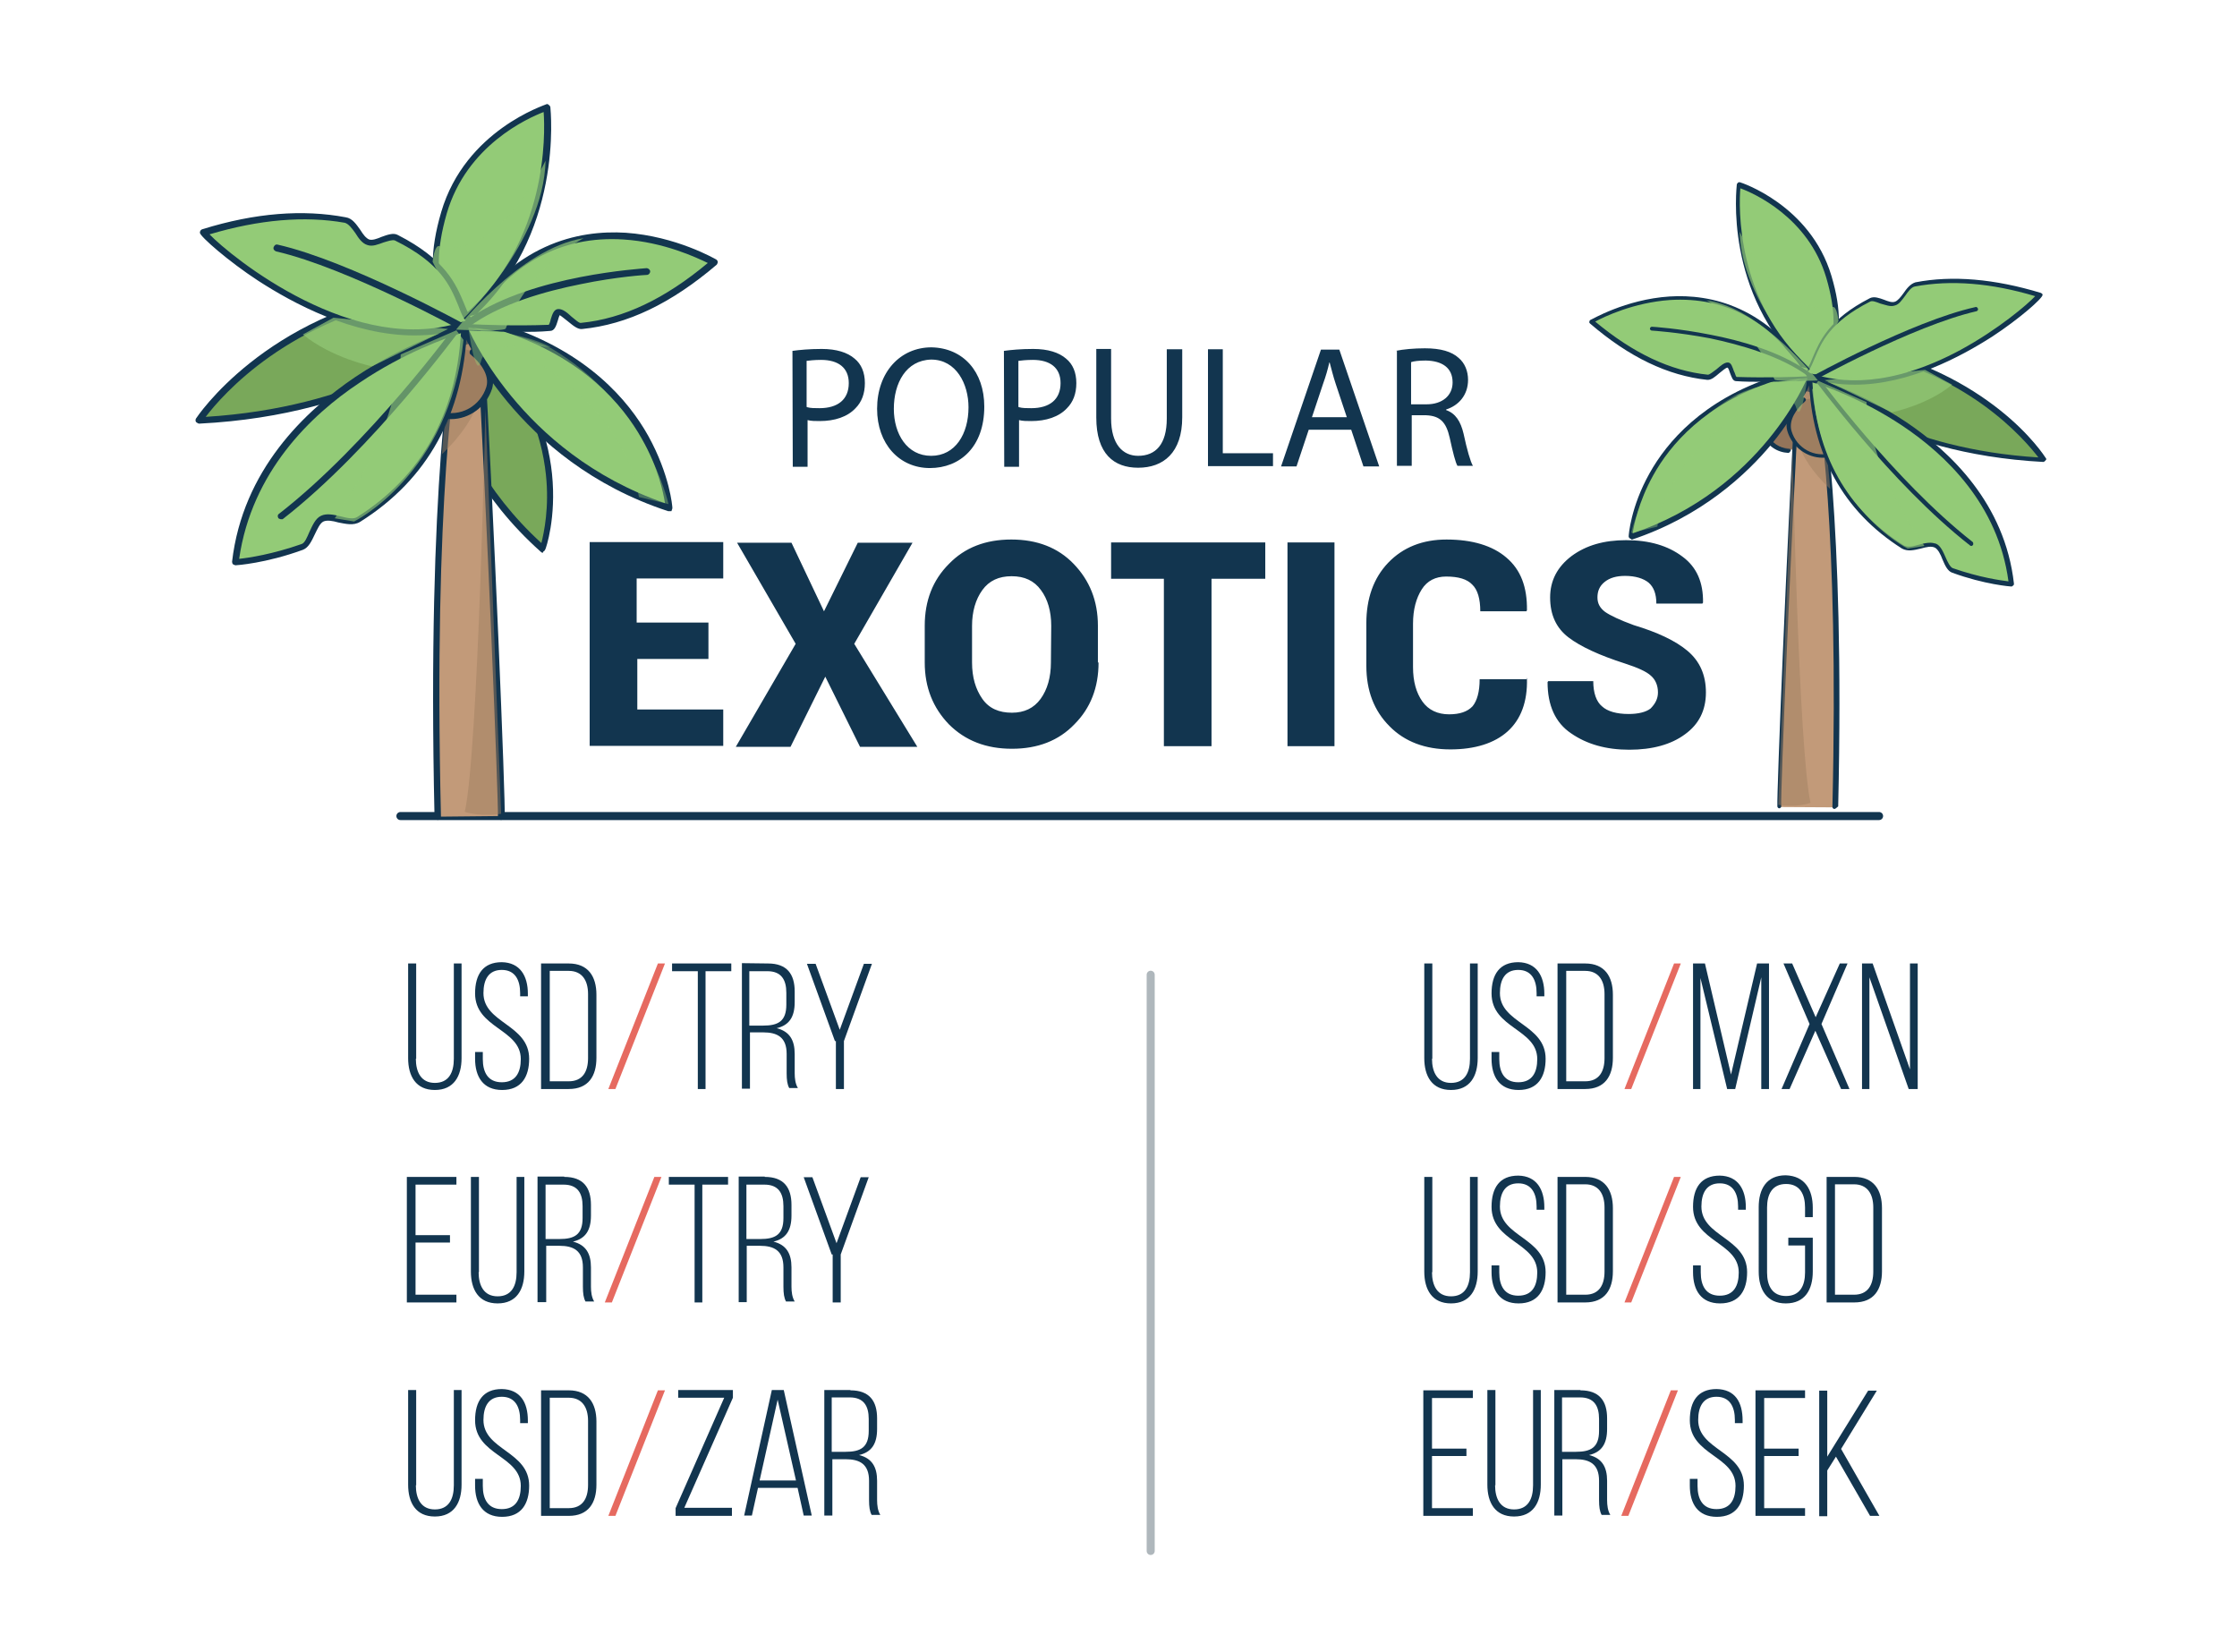 <?xml version="1.0" encoding="utf-8"?>
<!-- Generator: Adobe Illustrator 21.0.0, SVG Export Plug-In . SVG Version: 6.00 Build 0)  -->
<svg version="1.1" id="Layer_1" xmlns="http://www.w3.org/2000/svg" xmlns:xlink="http://www.w3.org/1999/xlink" x="0px" y="0px"
	 viewBox="0 0 695 513.1" style="enable-background:new 0 0 695 513.1;" xml:space="preserve">
<style type="text/css">
	.st0{fill:#FFFFFF;}
	.st1{fill:#12354F;}
	.st2{fill:#A5DCE4;stroke:#12354F;stroke-width:2.5;stroke-linecap:round;stroke-linejoin:round;stroke-miterlimit:10;}
	.st3{fill:#E66A60;}
	.st4{fill:none;stroke:#AFB7BC;stroke-width:2.5;stroke-linecap:round;stroke-linejoin:round;stroke-miterlimit:10;}
	.st5{fill:#9E7E60;}
	.st6{opacity:0.47;}
	.st7{fill:#866952;}
	.st8{fill:#79A85A;}
	.st9{fill:#C29A79;}
	.st10{fill:#93CB77;}
	.st11{opacity:0.41;}
	.st12{opacity:0.63;}
	.st13{opacity:0.67;}
</style>
<path class="st0" d="M695,513.1V0H0v513.1H695"/>
<g>
	<path class="st1" d="M220.3,204.7H198v15.7h26.7v11.3h-41.5v-63.3h41.5v11.3h-26.9v13.7h22.3v11.3H220.3z M256,189.9l10.5-21.3h17
		L265.4,200l19.6,32h-17.8l-10.8-21.8l-10.8,21.8h-17l18.6-32L229,168.6h16.9L256,189.9L256,189.9z M341.3,205.8
		c0,7.8-2.5,14.2-7.5,19.2c-4.9,5.1-11.4,7.6-19.4,7.6s-14.5-2.5-19.6-7.6c-4.9-5.1-7.5-11.4-7.5-19.2v-11.4
		c0-7.8,2.5-14.2,7.5-19.2c4.9-5.1,11.4-7.6,19.4-7.6c8,0,14.5,2.5,19.4,7.6c4.9,5.1,7.5,11.4,7.5,19.2v11.4H341.3z M326.6,194.4
		c0-4.5-1.1-8.3-3.2-11.1c-2.1-2.9-5.1-4.3-9.1-4.3s-7,1.4-9.1,4.3c-2.1,2.9-3.2,6.7-3.2,11.1v11.4c0,4.6,1.1,8.3,3.2,11.3
		c2.1,3,5.2,4.3,9.2,4.3c3.8,0,6.8-1.4,8.9-4.3c2.1-2.9,3.2-6.7,3.2-11.3L326.6,194.4L326.6,194.4z M393.1,179.8h-16.7v52h-14.8v-52
		h-16.4v-11.3h47.9L393.1,179.8L393.1,179.8z M414.6,231.8h-14.6v-63.3h14.6V231.8z M474.2,210.5l0.2,0.3c0.2,7.2-1.9,12.7-6,16.4
		c-4.1,3.7-10.2,5.6-17.8,5.6c-7.8,0-14.2-2.4-18.9-7.2c-4.8-4.8-7.2-11-7.2-18.8v-13.2c0-7.6,2.2-14,6.8-18.8
		c4.6-4.8,10.7-7.2,18.1-7.2c8,0,14.3,1.9,18.6,5.6c4.5,3.8,6.5,9.2,6.4,16.4l-0.2,0.3h-14.3c0-3.8-0.8-6.7-2.5-8.3
		c-1.6-1.7-4.3-2.5-8.1-2.5c-3.3,0-5.9,1.3-7.6,4c-1.7,2.7-2.7,6.2-2.7,10.7v13.4c0,4.5,1,8,2.9,10.7c1.9,2.7,4.8,4,8.3,4
		c3.3,0,5.7-0.8,7.3-2.5c1.4-1.7,2.2-4.5,2.2-8.4h14.6V210.5z M515.1,215.1c0-2.2-0.8-4-2.2-5.2c-1.4-1.3-4.1-2.5-8.1-3.8
		c-7.8-2.5-13.7-5.2-17.5-8.1c-3.8-2.9-5.7-7-5.7-12.4c0-5.2,2.2-9.5,6.7-12.9c4.5-3.3,10-4.9,16.9-4.9c7.2,0,13,1.7,17.5,5.1
		c4.5,3.3,6.5,8.1,6.4,14.3l-0.2,0.3h-14.3c0-3-0.8-5.1-2.4-6.5c-1.6-1.3-4.1-2.1-7.3-2.1c-2.7,0-4.8,0.6-6.4,1.9
		c-1.6,1.3-2.2,2.9-2.2,4.8c0,1.9,0.8,3.3,2.4,4.5c1.6,1.1,4.5,2.5,8.9,4.1c7.3,2.2,12.9,4.8,16.7,8s5.7,7.5,5.7,12.9
		c0,5.6-2.2,9.9-6.5,13c-4.3,3.2-10.2,4.8-17.3,4.8c-7.2,0-13.2-1.7-18.1-5.1c-4.9-3.3-7.3-8.7-7.3-15.9l0.2-0.3H495
		c0,3.7,1,6.4,2.7,7.8c1.7,1.6,4.6,2.4,8.3,2.4c3,0,5.4-0.6,6.8-1.7C514.3,218.6,515.1,217,515.1,215.1L515.1,215.1z"/>
	<path class="st2" d="M124.4,253.5h459.4"/>
	<path class="st1" d="M129.2,328.9c0,4.1,1.6,7.5,5.9,7.5s5.9-3.2,5.9-7.5v-29.6h2.4v29.4c0,5.6-2.4,9.9-8.3,9.9
		c-5.9,0-8.3-4.3-8.3-9.9v-29.4h2.5v29.6H129.2z M164,308.7v0.8h-2.4v-1c0-4.1-1.6-7.2-5.7-7.2s-5.7,3-5.7,7.2
		c0,9.4,14.2,9.7,14.2,20.4c0,5.6-2.4,9.7-8.4,9.7c-5.9,0-8.4-4.1-8.4-9.7v-2.1h2.4v2.2c0,4.1,1.6,7.2,5.9,7.2s5.9-3,5.9-7.2
		c0-9.4-14.2-9.5-14.2-20.4c0-5.9,2.5-9.7,8.3-9.7C161.6,299,164,303.2,164,308.7L164,308.7z M176.7,299.3c6,0,8.6,4,8.6,9.7v19.6
		c0,5.7-2.5,9.7-8.6,9.7h-8.6v-39L176.7,299.3L176.7,299.3z M176.7,335.9c4.3,0,6-3,6-7.2v-19.9c0-4.3-1.9-7.2-6-7.2h-5.9v34.3h5.9
		V335.9z"/>
	<path class="st3" d="M206.6,299.3l-15.4,39h-2.2l15.4-39H206.6z"/>
	<path class="st1" d="M216.8,338.3v-36.6h-8v-2.4h18.4v2.4h-8v36.6H216.8z M238.6,299.3c5.9,0,8.3,3.3,8.3,8.7v3.3
		c0,4.6-1.7,7.2-5.6,8.1c4,1,5.6,3.7,5.6,8v6c0,1.6,0.2,3.3,1,4.6h-2.7c-0.6-1.1-0.8-2.5-0.8-4.6v-6c0-5.2-2.9-6.7-7.3-6.7h-4.1
		v17.5h-2.5v-39L238.6,299.3L238.6,299.3z M237.1,318.6c4.6,0,7.2-1.3,7.2-6.5v-3.7c0-4.1-1.6-6.7-5.9-6.7h-5.6v16.9H237.1z
		 M259.4,323.4l-8.7-24h2.7l7.5,20.5l7.5-20.5h2.5l-8.7,24v14.9h-2.5v-14.9H259.4z"/>
	<g>
		<path class="st1" d="M139.8,383.6v2.4h-10.7v16.2h12.7v2.4h-15.4v-39h15.4v2.4h-12.7v15.7h10.7V383.6z M148.7,395.2
			c0,4.1,1.6,7.5,5.9,7.5s5.9-3.2,5.9-7.5v-29.6h2.4v29.4c0,5.6-2.4,9.9-8.3,9.9s-8.3-4.3-8.3-9.9v-29.4h2.5v29.6H148.7z
			 M175.3,365.6c5.9,0,8.3,3.3,8.3,8.7v3.3c0,4.6-1.7,7.2-5.6,8.1c4,1,5.6,3.7,5.6,8v6c0,1.6,0.2,3.3,1,4.6h-2.7
			c-0.6-1.1-0.8-2.5-0.8-4.6v-6c0-5.2-2.9-6.7-7.3-6.7h-4.1v17.5H167v-39H175.3L175.3,365.6z M173.8,384.9c4.6,0,7.2-1.3,7.2-6.5
			v-3.7c0-4.1-1.6-6.7-5.9-6.7h-5.6v16.9H173.8z"/>
		<path class="st3" d="M205.5,365.6l-15.4,39h-2.2l15.4-39H205.5z"/>
		<path class="st1" d="M215.8,404.6V368h-8v-2.4h18.4v2.4h-8v36.6H215.8z M237.6,365.6c5.9,0,8.3,3.3,8.3,8.7v3.3
			c0,4.6-1.7,7.2-5.6,8.1c4,1,5.6,3.7,5.6,8v6c0,1.6,0.2,3.3,1,4.6h-2.7c-0.6-1.1-0.8-2.5-0.8-4.6v-6c0-5.2-2.9-6.7-7.3-6.7h-4.1
			v17.5h-2.5v-39H237.6L237.6,365.6z M236.2,384.9c4.6,0,7.2-1.3,7.2-6.5v-3.7c0-4.1-1.6-6.7-5.9-6.7h-5.6v16.9H236.2z M258.4,389.7
			l-8.7-24h2.7l7.5,20.5l7.5-20.5h2.5l-8.7,24v14.9h-2.5v-14.9H258.4z"/>
	</g>
	<g>
		<path class="st1" d="M129.2,461.4c0,4.1,1.6,7.5,5.9,7.5s5.9-3.2,5.9-7.5v-29.6h2.4v29.4c0,5.6-2.4,9.9-8.3,9.9
			c-5.9,0-8.3-4.3-8.3-9.9v-29.4h2.5v29.6H129.2z M164,441.3v0.8h-2.4v-1c0-4.1-1.6-7.2-5.7-7.2s-5.7,3-5.7,7.2
			c0,9.4,14.2,9.7,14.2,20.4c0,5.6-2.4,9.7-8.4,9.7c-5.9,0-8.4-4.1-8.4-9.7v-2.1h2.4v2.2c0,4.1,1.6,7.2,5.9,7.2s5.9-3,5.9-7.2
			c0-9.4-14.2-9.5-14.2-20.4c0-5.9,2.5-9.7,8.3-9.7C161.6,431.6,164,435.6,164,441.3L164,441.3z M176.7,431.9c6,0,8.6,4,8.6,9.7
			v19.6c0,5.7-2.5,9.7-8.6,9.7h-8.6v-39H176.7z M176.7,468.5c4.3,0,6-3,6-7.2v-19.9c0-4.3-1.9-7.2-6-7.2h-5.9v34.3h5.9V468.5z"/>
		<path class="st3" d="M206.6,431.9l-15.4,39h-2.2l15.4-39H206.6z"/>
		<path class="st1" d="M227.4,470.9h-17.5v-2.4l15.1-34.3h-14.3v-2.4h17v2.4l-15.1,34.2h14.8V470.9z M235.5,462.2l-1.9,8.6h-2.4
			l8.6-39h3.7l8.7,39h-2.5l-1.9-8.6H235.5L235.5,462.2z M236,459.9h11.3l-5.7-25.1L236,459.9z M264.2,431.9c5.9,0,8.3,3.3,8.3,8.7
			v3.3c0,4.6-1.7,7.2-5.6,8.1c4,1,5.6,3.7,5.6,8v6c0,1.6,0.2,3.3,1,4.6h-2.7c-0.6-1.1-0.8-2.5-0.8-4.6v-6c0-5.2-2.9-6.7-7.3-6.7
			h-4.1v17.5h-2.5v-39H264.2z M262.7,451c4.6,0,7.2-1.3,7.2-6.5v-3.7c0-4.1-1.6-6.7-5.9-6.7h-5.6V451H262.7z"/>
	</g>
	<g>
		<path class="st1" d="M444.9,328.9c0,4.1,1.6,7.5,5.9,7.5s5.9-3.2,5.9-7.5v-29.6h2.4v29.4c0,5.6-2.4,9.9-8.3,9.9s-8.3-4.3-8.3-9.9
			v-29.4h2.5v29.6H444.9z M479.8,308.7v0.8h-2.4v-1c0-4.1-1.6-7.2-5.7-7.2s-5.7,3-5.7,7.2c0,9.4,14.2,9.7,14.2,20.4
			c0,5.6-2.4,9.7-8.4,9.7c-5.9,0-8.4-4.1-8.4-9.7v-2.1h2.4v2.2c0,4.1,1.6,7.2,5.9,7.2s5.9-3,5.9-7.2c0-9.4-14.2-9.5-14.2-20.4
			c0-5.9,2.5-9.7,8.3-9.7C477.4,299,479.8,303.2,479.8,308.7L479.8,308.7z M492.5,299.3c6,0,8.6,4,8.6,9.7v19.6
			c0,5.7-2.5,9.7-8.6,9.7h-8.6v-39L492.5,299.3L492.5,299.3z M492.5,335.9c4.3,0,6-3,6-7.2v-19.9c0-4.3-1.9-7.2-6-7.2h-5.9v34.3h5.9
			V335.9z"/>
		<path class="st3" d="M522.2,299.3l-15.4,39h-2.1l15.4-39H522.2z"/>
		<path class="st1" d="M539.1,338.3h-2.5l-8.3-34.5v34.5H526v-39h3.7l8.1,34.5l8.1-34.5h3.7v39h-2.4v-34.7L539.1,338.3L539.1,338.3z
			 M564,320.2l-8,18.1h-2.5l8.7-20.2l-8.1-18.8h2.7l7.3,16.7l7.5-16.7h2.4l-8.1,18.8l8.7,20.2H572L564,320.2z M580.9,338.3h-2.4v-39
			h3.3l11.6,32.9v-32.9h2.4v39H593l-12.2-34.7v34.7H580.9z"/>
	</g>
	<g>
		<path class="st1" d="M444.9,395.2c0,4.1,1.6,7.5,5.9,7.5s5.9-3.2,5.9-7.5v-29.6h2.4v29.4c0,5.6-2.4,9.9-8.3,9.9s-8.3-4.3-8.3-9.9
			v-29.4h2.5v29.6H444.9z M479.8,375v0.8h-2.4v-1c0-4.1-1.6-7.2-5.7-7.2s-5.7,3-5.7,7.2c0,9.4,14.2,9.7,14.2,20.4
			c0,5.6-2.4,9.7-8.4,9.7c-5.9,0-8.4-4.1-8.4-9.7v-2.1h2.4v2.2c0,4.1,1.6,7.2,5.9,7.2s5.9-3,5.9-7.2c0-9.4-14.2-9.5-14.2-20.4
			c0-5.9,2.5-9.7,8.3-9.7C477.4,365.3,479.8,369.5,479.8,375L479.8,375z M492.5,365.6c6,0,8.6,4,8.6,9.7v19.6c0,5.7-2.5,9.7-8.6,9.7
			h-8.6v-39H492.5L492.5,365.6z M492.5,402.2c4.3,0,6-3,6-7.2v-19.9c0-4.3-1.9-7.2-6-7.2h-5.9v34.3h5.9V402.2z"/>
		<path class="st3" d="M522.2,365.6l-15.4,39h-2.1l15.4-39H522.2z"/>
		<path class="st1" d="M542.4,375v0.8H540v-1c0-4.1-1.6-7.2-5.7-7.2c-4.1,0-5.7,3-5.7,7.2c0,9.4,14.2,9.7,14.2,20.4
			c0,5.6-2.4,9.7-8.4,9.7c-5.9,0-8.4-4.1-8.4-9.7v-2.1h2.4v2.2c0,4.1,1.6,7.2,5.9,7.2c4.3,0,5.9-3,5.9-7.2c0-9.4-14.2-9.5-14.2-20.4
			c0-5.9,2.5-9.7,8.3-9.7C540,365.3,542.4,369.5,542.4,375L542.4,375z M563.2,375.2v2.9h-2.4v-3c0-4.1-1.6-7.3-5.9-7.3
			c-4.3,0-5.9,3.2-5.9,7.3v20.2c0,4.1,1.6,7.3,5.9,7.3c4.3,0,5.9-3.2,5.9-7.3v-8.4h-5.2v-2.4h7.6v10.5c0,5.6-2.4,9.9-8.4,9.9
			c-5.9,0-8.4-4.3-8.4-9.9V375c0-5.6,2.4-9.9,8.4-9.9C560.8,365.3,563.2,369.6,563.2,375.2L563.2,375.2z M576.1,365.6
			c6,0,8.6,4,8.6,9.7v19.6c0,5.7-2.5,9.7-8.6,9.7h-8.6v-39H576.1L576.1,365.6z M576,402.2c4.3,0,6-3,6-7.2v-19.9
			c0-4.3-1.9-7.2-6-7.2h-5.9v34.3h5.9V402.2z"/>
	</g>
	<g>
		<path class="st1" d="M455.6,449.9v2.4h-10.7v16.2h12.7v2.4h-15.4v-39h15.4v2.4h-12.7v15.7h10.7V449.9z M464.5,461.4
			c0,4.1,1.6,7.5,5.9,7.5s5.9-3.2,5.9-7.5v-29.6h2.4v29.4c0,5.6-2.4,9.9-8.3,9.9s-8.3-4.3-8.3-9.9v-29.4h2.5v29.6H464.5z M491,431.9
			c5.9,0,8.3,3.3,8.3,8.7v3.3c0,4.6-1.7,7.2-5.6,8.1c4,1,5.6,3.7,5.6,8v6c0,1.6,0.2,3.3,1,4.6h-2.7c-0.6-1.1-0.8-2.5-0.8-4.6v-6
			c0-5.2-2.9-6.7-7.3-6.7h-4.1v17.5h-2.5v-39H491z M489.6,451c4.6,0,7.2-1.3,7.2-6.5v-3.7c0-4.1-1.6-6.7-5.9-6.7h-5.6V451H489.6z"/>
		<path class="st3" d="M521.3,431.9l-15.4,39h-2.2l15.4-39H521.3z"/>
		<path class="st1" d="M541.4,441.3v0.8h-2.4v-1c0-4.1-1.6-7.2-5.7-7.2s-5.7,3-5.7,7.2c0,9.4,14.2,9.7,14.2,20.4
			c0,5.6-2.4,9.7-8.4,9.7c-5.9,0-8.4-4.1-8.4-9.7v-2.1h2.4v2.2c0,4.1,1.6,7.2,5.9,7.2c4.3,0,5.9-3,5.9-7.2c0-9.4-14.2-9.5-14.2-20.4
			c0-5.9,2.5-9.7,8.3-9.7C539.1,431.6,541.4,435.6,541.4,441.3L541.4,441.3z M558.8,449.9v2.4h-10.7v16.2h12.7v2.4h-15.4v-39h15.4
			v2.4h-12.7v15.7h10.7V449.9z M570.4,452.5l-2.7,4.3v14.2h-2.5v-39h2.5v20.5l12.7-20.5h2.7L572,450.1l11.9,20.8H581L570.4,452.5z"
			/>
	</g>
	<path class="st4" d="M357.5,302.8v179"/>
	<g>
		<path class="st5" d="M555.6,140c-3-0.2-5.7-1.7-7.2-4.9c-2.5-5.4-0.2-11.8,5.2-14.3c5.4-2.5,11.8-0.2,14.3,5.2
			c1.6,3.5,0.8,6.7-1.4,9.2"/>
		<path class="st1" d="M555.6,140.7c-3.5-0.2-6.4-2.1-7.8-5.4c-2.7-5.7-0.2-12.6,5.6-15.1c5.7-2.7,12.6-0.2,15.1,5.6
			c1.6,3.5,1.1,7-1.4,10c-0.3,0.3-0.6,0.3-1,0c-0.3-0.3-0.3-0.6,0-1c1.6-1.7,3-4.6,1.3-8.6c-2.4-5.1-8.3-7.3-13.4-4.9
			c-5.1,2.4-7.3,8.3-4.9,13.4c1.3,2.9,3.7,4.5,6.7,4.6c0.3,0,0.6,0.3,0.6,0.6C556.2,140.3,555.9,140.7,555.6,140.7z"/>
		<g class="st6">
			<path class="st7" d="M553.7,120.8c0,0-1.7,15.1,9.9,14.5l-6.5,4.5c0,0-11.3-0.2-8.4-14C550,123,553.7,120.8,553.7,120.8
				L553.7,120.8z"/>
		</g>
		<path class="st8" d="M565,119.7c0,0,22.6,20.8,69.6,23.2c0,0-18-28.1-60.7-34.8L565,119.7z"/>
		<path class="st1" d="M634.8,143.5c-24.5-1.3-42.3-7.5-52.8-12.6c-11.4-5.4-17.2-10.7-17.3-10.8c-0.3-0.2-0.3-0.6,0-1l9.1-11.6
			c0.2-0.2,0.3-0.3,0.6-0.3c22.3,3.5,37.7,12.9,46.7,20c9.9,7.8,14.3,14.8,14.5,15.1c0.2,0.2,0.2,0.5,0,0.6
			C635.3,143.4,634.9,143.5,634.8,143.5z M565.9,119.5c3.5,2.9,25.6,20,67.4,22.6c-4-5.2-22.3-27.3-59-33.4L565.9,119.5L565.9,119.5
			z"/>
		<path class="st9" d="M552.4,250.7c-0.2-3.8,3-83.3,5.6-128.2c2.4-3.7,6.7,0.5,6.7,0.5s7.2,35.1,5.1,127.8"/>
		<path class="st1" d="M569.9,251.3C569.8,251.3,569.8,251.3,569.9,251.3c-0.3,0-0.6-0.3-0.6-0.6c2.1-87.8-4.3-124.3-4.9-127.5
			c-0.5-0.5-2.2-1.9-3.8-1.6c-0.6,0.2-1.1,0.5-1.6,1.1c-2.5,43.9-5.9,124.2-5.6,127.8c0,0.3-0.3,0.6-0.6,0.6c-0.3,0-0.6-0.3-0.6-0.6
			c-0.2-4,3-83,5.6-128.2c0-0.2,0-0.2,0.2-0.3c0.6-1.1,1.6-1.7,2.7-1.9c2.4-0.3,4.9,2.1,5.1,2.1c0.2,0.2,0.2,0.2,0.2,0.3
			c0,0.3,7.2,36.3,5.1,128C570.5,251,570.2,251.3,569.9,251.3L569.9,251.3z"/>
		<g class="st6">
			<path class="st5" d="M557.5,131.9c0,0-0.6,9.1,11.1,20c0,0-1.9-25.9-5.4-33.2C559.7,111.6,557.5,131.9,557.5,131.9z"/>
		</g>
		<path class="st10" d="M562.6,117.4c0,0-14,35.5-55.8,49.3c0,0,2.5-35.1,44.5-48.8"/>
		<path class="st1" d="M506.8,167.4c-0.2,0-0.3,0-0.5-0.2c-0.2-0.2-0.3-0.3-0.3-0.6s0.6-9.1,6.5-19.6c5.4-9.7,16.5-22.7,38.3-29.9
			c0.3-0.2,0.8,0,0.8,0.5c0.2,0.3,0,0.8-0.5,0.8c-21.5,7-32.3,19.9-37.5,29.3c-4.6,8.3-5.9,15.4-6.4,18
			c40.4-13.7,54.2-48.2,54.4-48.5c0.2-0.3,0.5-0.5,1-0.3c0.3,0.2,0.5,0.5,0.3,1c0,0.2-3.7,9.1-12.2,19.7c-8,9.7-22.1,22.9-43.9,30.1
			C506.9,167.4,506.9,167.4,506.8,167.4L506.8,167.4z"/>
		<path class="st10" d="M562.6,117.4c0,0-11.6,0.6-23.2,0.3c-1.1,0-1.3-4.3-2.5-4.3c-1.7-0.2-4.5,4-6.2,3.8
			c-13.4-1.4-25.3-8.1-36.1-17.3C494.5,99.8,536.5,74.8,562.6,117.4"/>
		<path class="st1" d="M547.2,118.6c-2.5,0-5.1,0-7.8-0.2c-1.1,0-1.4-1.3-1.9-2.5c-0.2-0.6-0.5-1.6-0.8-1.7c-0.5,0-1.6,1-2.5,1.7
			c-1.3,1.1-2.5,2.2-3.8,2.1c-12.2-1.3-24.2-7-36.4-17.5c-0.2-0.2-0.3-0.3-0.2-0.6c0-0.2,0.2-0.5,0.3-0.5c0.2,0,10.8-6.4,24.6-7.3
			c12.7-0.8,30.8,2.9,44.5,25.1c0.2,0.2,0.2,0.5,0,0.6s-0.3,0.3-0.6,0.3C562.6,118.1,555.8,118.6,547.2,118.6z M539.5,117.1
			c9.4,0.3,18.8,0,21.9-0.2c-10.7-16.9-25-24.8-42.6-23.7c-11.3,0.8-20.4,5.2-23.2,6.7c11.9,9.9,23.4,15.3,35,16.5
			c0.6,0,1.7-1,2.7-1.7c1.3-1.1,2.4-2.1,3.5-2.1s1.4,1.4,1.9,2.7C539.1,116,539.2,116.8,539.5,117.1L539.5,117.1z"/>
		<path class="st10" d="M540.2,57.5c0,0-4.1,34.5,21.8,57.2c0,0,13.8-2.9,6.2-28.6C561.6,64,540.2,57.5,540.2,57.5z"/>
		<path class="st1" d="M562,115.4c-0.2,0-0.3,0-0.5-0.2c-13.5-11.8-18.8-26.9-20.8-37.5c-2.2-11.4-1.1-20.2-1.1-20.4
			s0.2-0.3,0.3-0.5c0.2-0.2,0.3-0.2,0.6-0.2c0.2,0,21.9,7,28.5,29.1c3.2,10.7,3,18.8-0.2,24.2C565.9,114.6,562.1,115.4,562,115.4z
			 M540.7,58.5c-0.5,5.4-1.4,35.3,21.3,55.5c1-0.3,3.5-1.4,5.4-4.6c3-4.9,3-12.9,0-23.1C561.8,67.4,544.6,59.9,540.7,58.5z"/>
		<g>
			<path class="st10" d="M513,102.2c0,0,32.1,1.7,49,14.3c33.1,11.8,71.4-23.7,71.6-25c-15.7-4.8-28.5-5.2-38.6-3.2
				c-2.7,0.5-4,5.2-6.2,6c-2.4,0.8-5.7-2.2-7.6-1.3c-16.1,8.1-16.2,16.4-19.2,21.6"/>
			<path class="st1" d="M576.3,119.5c-4.8,0-9.7-0.6-14.3-2.4c0,0-0.2,0-0.2-0.2c-8.6-6.4-21.5-9.9-30.5-11.8
				c-10-1.9-18-2.4-18.1-2.4c-0.3,0-0.6-0.3-0.6-0.6c0-0.3,0.3-0.6,0.6-0.6c0.2,0,8.3,0.5,18.3,2.5c8.9,1.7,21.3,5.1,30.1,11.3
				c-0.2-0.2-0.2-0.5,0-0.8c0.6-1.1,1.1-2.2,1.6-3.5c2.1-4.9,4.9-11.8,17.8-18.4c1.3-0.6,2.9,0,4.3,0.5c1.3,0.5,2.5,1,3.5,0.6
				c0.8-0.3,1.7-1.4,2.5-2.5c1.1-1.6,2.2-3,3.8-3.5c11.4-2.2,24.5-1.1,39,3.3c0.3,0.2,0.5,0.3,0.5,0.6c0,1.1-7.3,7.5-15.7,13
				C609.2,110.8,593,119.5,576.3,119.5L576.3,119.5z M562.4,115.9c9.2,3.2,24.8,4.6,46.7-7.2c11.8-6.4,21-14.3,23.2-16.7
				c-13.7-4.1-26.2-5.1-37.4-3c-1.1,0.2-2.1,1.6-3,2.9c-1,1.3-1.9,2.7-3.2,3c-1.4,0.5-2.9-0.2-4.5-0.6c-1.3-0.5-2.5-1-3.2-0.6
				c-12.6,6.4-15.1,12.7-17.2,17.6c-0.5,1.3-1.1,2.5-1.7,3.7c-0.2,0.3-0.5,0.5-0.8,0.3C562,115.5,562.1,115.7,562.4,115.9
				L562.4,115.9z"/>
		</g>
		<g>
			<path class="st5" d="M570.2,121.9c3,0.6,5.4,2.5,6.4,6c1.6,5.7-1.6,11.6-7.3,13.4c-5.7,1.6-11.6-1.6-13.4-7.3
				c-1.1-3.7,1.9-7.5,4.5-9.7"/>
			<path class="st1" d="M566.3,142.2c-4.9,0-9.5-3.3-11-8.3c-1.1-3.8,1.6-8,4.6-10.3c0.3-0.3,0.6-0.2,1,0.2c0.3,0.3,0.2,0.6-0.2,1
				c-2.5,2.1-5.1,5.7-4.1,9.1c1.6,5.4,7.2,8.4,12.4,6.8c5.4-1.6,8.4-7.2,6.8-12.4c-0.8-3-2.9-4.9-5.9-5.6c-0.3,0-0.6-0.5-0.5-0.8
				c0-0.3,0.5-0.6,0.8-0.5c3.5,0.6,5.9,3,6.8,6.5c1.7,6-1.7,12.4-7.8,14.2C568.3,142.1,567.4,142.2,566.3,142.2L566.3,142.2z"/>
			<g class="st6">
				<path class="st5" d="M569.3,141.1c0,0,4-14.6-7.5-15.7l7.2-3.5c0,0,11.1,1.7,6.2,15.1C573.2,139.5,569.3,141.1,569.3,141.1
					L569.3,141.1z"/>
			</g>
		</g>
		<g>
			<path class="st10" d="M624.9,181.5c0,0-8-0.6-18.3-4.3c-2.2-0.8-2.9-6.5-5.4-7.6c-2.7-1.3-7.3,2.1-10,0.3
				c-14.2-8.9-27.5-24.6-28.6-52C562.6,117.8,619.4,133.8,624.9,181.5z"/>
			<path class="st1" d="M624.9,182.2c-0.2,0-8.3-0.6-18.4-4.3c-1.4-0.5-2.2-2.2-3-4.1c-0.6-1.6-1.4-3.2-2.4-3.7
				c-1.1-0.5-2.5-0.2-4.3,0.3c-2.1,0.5-4.1,1-5.9,0c-18.3-11.6-28-29.3-28.9-52.5c0-0.2,0.2-0.5,0.3-0.6s0.3-0.2,0.6-0.2
				c0.2,0,14.5,4.1,29.3,14c13.7,9.2,30.7,25.3,33.5,50.2c0,0.2,0,0.5-0.2,0.5C625.4,182,625.1,182.2,624.9,182.2L624.9,182.2z
				 M599.8,168.6c0.6,0,1.3,0.2,1.7,0.3c1.4,0.6,2.2,2.5,3,4.3c0.6,1.4,1.4,3,2.2,3.3c8.3,2.9,14.9,3.8,17.3,4.1
				c-3.2-23.9-19.6-39.4-32.9-48.3c-12.6-8.4-24.6-12.6-28-13.5c1.1,22.4,10.7,39.4,28.3,50.6c1.3,0.8,3,0.3,4.8-0.2
				C597.6,168.8,598.7,168.6,599.8,168.6L599.8,168.6z"/>
		</g>
		<g>
			<path class="st1" d="M562.6,118.6c-0.3,0-0.5-0.2-0.6-0.3c-0.2-0.3,0-0.8,0.3-1c0.3-0.2,31.6-17.5,51.4-21.9
				c0.3-0.2,0.8,0.2,0.8,0.5c0.2,0.3-0.2,0.8-0.5,0.8c-19.6,4.5-50.6,21.6-50.9,21.8C562.9,118.4,562.8,118.6,562.6,118.6
				L562.6,118.6z"/>
		</g>
		<g>
			<path class="st1" d="M612.5,169.6c-0.2,0-0.3,0-0.5-0.2c-24.6-19.2-48.3-51.7-48.7-52c-0.2-0.3-0.2-0.8,0.2-1
				c0.3-0.2,0.8-0.2,1,0.2c0.2,0.3,23.9,32.6,48.3,51.7c0.3,0.2,0.3,0.6,0.2,1C612.8,169.4,612.7,169.6,612.5,169.6L612.5,169.6z"/>
		</g>
		<g class="st6">
			<path class="st5" d="M556.9,139.7c0,0,1.9,93.2,5.6,109.7c-4.8,1.6-10,0.6-10,0.6S556.9,139.7,556.9,139.7z"/>
		</g>
		<g class="st11">
			<path class="st10" d="M559.9,117.6c0,0-39.8,15.6-45,46l-8.1,1.9c0,0,6-27.2,32.1-42.5C551.3,117.8,559.9,117.6,559.9,117.6
				L559.9,117.6z"/>
		</g>
		<g class="st11">
			<path class="st10" d="M539.1,123c0,0,17.3-2.4,18.9,3.5c1.6,6,3.5-9.1,3.5-9.1S545.4,119,539.1,123z"/>
		</g>
		<g class="st12">
			<path class="st10" d="M579.9,124.9c0,0,0.2,19.6,18,44.7l-5.2,0.8c0,0-25.9-12.7-29.7-49.4l1.9-2.7L579.9,124.9z"/>
		</g>
		<g class="st13">
			<path class="st10" d="M587.7,128.1c0,0,11-2.2,18.8-8.6l-8.4-4.6l-31.2,3.2L587.7,128.1z"/>
		</g>
		<g class="st13">
			<path class="st10" d="M540.5,72c0,0,12.6,27,28.8,23.4c1.4-0.6,1.9,4.3,1.9,4.3l-8,15.9C563.2,115.5,541,94.5,540.5,72L540.5,72z
				"/>
		</g>
		<g class="st13">
			<path class="st10" d="M530.2,93.3c0,0,14.9,7.8,21.1,24.6c1,0.8,13.5,0.3,13.5,0.3S547.5,95.8,530.2,93.3z"/>
		</g>
	</g>
	<g>
		<path class="st1" d="M246.2,109c2.2-0.3,5.2-0.6,9.1-0.6c4.6,0,8,1.1,10.2,3c2.1,1.7,3.2,4.3,3.2,7.6c0,3.3-1,5.9-2.9,7.8
			c-2.5,2.7-6.5,4-11.1,4c-1.4,0-2.7,0-3.8-0.3V145h-4.6L246.2,109L246.2,109z M250.8,126.5c1,0.3,2.4,0.3,3.8,0.3
			c5.7,0,9.1-2.7,9.1-7.8c0-4.8-3.3-7.2-8.6-7.2c-2.1,0-3.7,0.2-4.5,0.3v14.3L250.8,126.5z M305.8,126.3c0,12.6-7.6,19.1-16.9,19.1
			c-9.5,0-16.4-7.5-16.4-18.4c0-11.4,7.2-19.1,16.9-19.1C299.3,108.1,305.8,115.5,305.8,126.3z M277.7,127c0,7.8,4.1,14.6,11.6,14.6
			c7.5,0,11.6-6.8,11.6-15.1c0-7.2-3.8-14.8-11.6-14.8C281.5,111.9,277.7,119,277.7,127z M311.9,109c2.2-0.3,5.2-0.6,9.1-0.6
			c4.6,0,8,1.1,10.2,3c2.1,1.7,3.2,4.3,3.2,7.6c0,3.3-1,5.9-2.9,7.8c-2.5,2.7-6.5,4-11.1,4c-1.4,0-2.7,0-3.8-0.3V145h-4.6L311.9,109
			L311.9,109z M316.6,126.5c1,0.3,2.4,0.3,3.8,0.3c5.7,0,9.1-2.7,9.1-7.8c0-4.8-3.3-7.2-8.6-7.2c-2.1,0-3.7,0.2-4.5,0.3v14.3
			L316.6,126.5z M345.2,108.5V130c0,8.1,3.7,11.6,8.4,11.6c5.4,0,8.9-3.5,8.9-11.6v-21.5h4.8v21.1c0,11.1-5.9,15.7-13.7,15.7
			c-7.5,0-13-4.3-13-15.6v-21.3H345.2L345.2,108.5z M375.3,108.5h4.6v32.3h15.6v4h-20.2L375.3,108.5L375.3,108.5z M406.6,133.5
			l-3.8,11.4H398l12.4-36.3h5.7l12.4,36.3h-4.9l-3.8-11.4L406.6,133.5L406.6,133.5z M418.5,129.8l-3.5-10.5
			c-0.8-2.4-1.3-4.5-1.9-6.7H413c-0.5,2.2-1.1,4.3-1.9,6.5l-3.5,10.5h11L418.5,129.8z M433.6,109c2.4-0.5,5.7-0.8,9.1-0.8
			c4.9,0,8.3,1,10.5,3c1.9,1.6,2.9,4.1,2.9,6.8c0,4.8-3,8-6.8,9.2v0.2c2.9,1,4.5,3.5,5.4,7.3c1.1,5.1,2.1,8.6,2.9,10h-4.8
			c-0.6-1-1.4-4.1-2.4-8.7c-1.1-4.9-3-6.8-7.3-7h-4.5v15.7H434V109H433.6z M438.4,125.6h4.8c4.9,0,8.1-2.7,8.1-6.8
			c0-4.6-3.3-6.7-8.3-6.8c-2.2,0-3.8,0.2-4.6,0.5V125.6z"/>
	</g>
	<g>
		<path class="st5" d="M152.2,127.5c3.5-0.2,6.5-1.9,8.3-5.7c2.9-6.2,0.2-13.4-6-16.2c-6.2-2.9-13.4-0.2-16.2,6
			c-1.9,4-1,7.6,1.6,10.5"/>
		<path class="st1" d="M152.2,128.4c-0.5,0-1-0.5-1-1c0-0.6,0.5-1.1,1-1.1c3.3-0.2,5.9-1.9,7.3-5.1c2.5-5.6,0.2-12.2-5.6-14.9
			c-2.7-1.3-5.7-1.4-8.6-0.3c-2.9,1.1-5.1,3.2-6.4,5.9c-1.9,4.3-0.3,7.5,1.4,9.4c0.3,0.5,0.3,1.1-0.2,1.4c-0.5,0.3-1.1,0.3-1.4-0.2
			c-3-3.3-3.7-7.5-1.7-11.6c1.4-3.2,4.1-5.7,7.5-6.8c3.3-1.3,7-1.1,10.2,0.3c6.7,3,9.5,11,6.5,17.6
			C159.7,126,156.5,128.3,152.2,128.4C152.4,128.4,152.4,128.4,152.2,128.4z"/>
		<g class="st6">
			<path class="st7" d="M154.4,105.5c0,0,2.1,17.2-11.1,16.5l7.5,5.1c0,0,12.9-0.2,9.5-15.9C158.7,107.9,154.4,105.5,154.4,105.5z"
				/>
		</g>
		<path class="st8" d="M132.5,93.8c0,0-1.6,43.4,36.1,77c0,0,13.4-37.8-24.3-71.2"/>
		<path class="st1" d="M168.6,171.7c-0.3,0-0.5-0.2-0.6-0.3c-37.5-33.4-36.4-77.3-36.4-77.8c0-0.6,0.5-1,1.1-1c0.6,0,1,0.5,1,1.1
			c0,0.5-1.1,42.5,34.5,75c0.8-3.2,2.5-11.1,1.4-21.3c-1.3-12.2-6.7-30.4-25.9-47.4c-0.5-0.3-0.5-1-0.2-1.4s1-0.5,1.4-0.2
			c19.7,17.5,25.3,36.3,26.6,48.8c1.4,13.7-1.9,23.2-2.1,23.5c-0.2,0.3-0.3,0.6-0.6,0.6C168.8,171.7,168.6,171.7,168.6,171.7
			L168.6,171.7z"/>
		<path class="st8" d="M141.6,104.2c0,0-25.8,23.7-79.5,26.4c0,0,20.5-32,69.2-39.8L141.6,104.2z"/>
		<path class="st1" d="M61.9,131.6c-0.3,0-0.6-0.2-1-0.5c-0.2-0.3-0.2-0.8,0-1.1c0.2-0.3,21.3-32.4,70-40.2c0.3,0,0.8,0.2,1,0.3
			l10.3,13.4c0.3,0.5,0.3,1-0.2,1.4C141.9,105.2,115.6,128.9,61.9,131.6C62.1,131.6,62.1,131.6,61.9,131.6z M130.7,92
			c-40.9,6.7-61.7,30.8-66.8,37.5c46.6-2.9,71.6-21.8,76-25.4L130.7,92z"/>
		<path class="st9" d="M155.9,253.5c0.2-4.3-3.5-95.1-6.4-146.1c-2.7-4.3-7.6,0.5-7.6,0.5s-8.1,40.1-5.7,145.8"/>
		<path class="st1" d="M136,254.7c-0.5,0-1-0.5-1-1c-2.4-104.6,5.7-145.6,5.7-146c0-0.2,0.2-0.3,0.3-0.5c0.2-0.2,3-2.9,6-2.5
			c1.3,0.2,2.4,1,3.2,2.2c0.2,0.2,0.2,0.3,0.2,0.5c3,51.7,6.7,141.8,6.4,146.3c0,0.6-0.5,1-1.1,1c-0.6,0-1-0.5-1-1.1
			c0.2-4.3-3.5-95.7-6.4-145.8c-0.5-0.6-1-1-1.6-1.1c-1.4-0.2-3.2,1.1-4.1,1.7c-0.8,4.1-8,45.8-5.6,145.2
			C137.1,254.2,136.6,254.7,136,254.7L136,254.7z"/>
		<g class="st6">
			<path class="st5" d="M150,118.2c0,0,0.6,10.3-12.7,22.9c0,0,2.2-29.6,6.2-37.8C147.4,94.9,150,118.2,150,118.2z"/>
		</g>
		<path class="st10" d="M144.1,101.7c0,0,15.9,40.4,63.8,56.1c0,0-2.9-40.1-50.7-55.7"/>
		<path class="st1" d="M207.9,158.8h-0.3c-47.7-15.6-64.2-56.3-64.4-56.8c-0.2-0.5,0-1.1,0.6-1.3c0.5-0.2,1.1,0,1.3,0.6
			c0.2,0.3,15.9,39.3,61.5,55c-0.5-3.2-2.1-11.1-7.2-20c-6-10.7-18.3-25.1-42.6-33.2c-0.5-0.2-0.8-0.8-0.6-1.3
			c0.2-0.5,0.8-0.8,1.3-0.6c25,8.3,37.7,23.1,43.9,34.2c6.7,12.1,7.5,21.9,7.5,22.4c0,0.3-0.2,0.6-0.3,1H207.9L207.9,158.8z"/>
		<path class="st10" d="M144.1,101.7c0,0,13.2,0.8,26.6,0.3c1.3,0,1.4-4.9,2.9-4.9c1.9-0.2,5.1,4.5,7.2,4.3
			c15.1-1.6,28.8-9.2,41.2-19.7C221.9,81.5,174,53,144.1,101.7"/>
		<path class="st1" d="M161.8,103.1c-9.7,0-17.6-0.5-17.6-0.5c-0.3,0-0.6-0.2-0.8-0.5s-0.2-0.6,0-1c15.7-25.6,36.4-29.7,51-28.8
			c15.7,1.1,27.7,8.1,28.1,8.3c0.3,0.2,0.5,0.5,0.5,0.8c0,0.3-0.2,0.6-0.3,0.8c-14.2,12.1-27.8,18.6-41.8,20
			c-1.4,0.2-2.9-1.1-4.5-2.4c-0.8-0.6-2.1-1.7-2.5-1.9c-0.2,0.3-0.5,1.3-0.6,1.7c-0.5,1.6-1,3.2-2.4,3.2
			C167.6,103.1,164.6,103.1,161.8,103.1L161.8,103.1z M146,100.7c4,0.2,14.3,0.6,24.5,0.2c0.2-0.3,0.5-1.1,0.6-1.7
			c0.5-1.6,1-3.2,2.4-3.2s2.7,1.1,4.1,2.4c1,0.8,2.4,2.1,2.9,1.9c13.2-1.3,26.1-7.5,39.4-18.6c-3.5-1.7-13.7-6.5-26.1-7.3
			C174.2,73.1,158.1,82,146,100.7L146,100.7z"/>
		<g>
			<path class="st10" d="M169.9,33.3c0,0,4.8,39.4-24.8,65.2c0,0-15.7-3.2-7.2-32.6C145.4,40.8,169.9,33.3,169.9,33.3z"/>
			<path class="st1" d="M145.1,99.6h-0.2c-0.2,0-4.6-1-7.6-6c-3.7-6.2-3.8-15.6-0.2-27.8c7.5-25.4,32.4-33.2,32.6-33.4
				c0.3-0.2,0.6,0,0.8,0.2c0.3,0.2,0.5,0.5,0.5,0.8c0,0.5,4.5,40.2-25.1,66.1C145.5,99.5,145.4,99.6,145.1,99.6L145.1,99.6z
				 M168.9,34.8c-4.9,1.9-23.9,10.3-30.1,31.5c-3.3,11.4-3.3,20.5,0,26.1c2.1,3.5,4.8,4.8,5.9,5.1C170.2,74.8,169.4,41.6,168.9,34.8
				z"/>
		</g>
		<g>
			<path class="st10" d="M200.9,84.2c0,0-36.6,2.1-56,16.4c-37.8,13.4-81.6-27-81.6-28.5c18-5.6,32.4-5.9,44-3.7
				c3,0.6,4.5,5.9,7.2,6.8c2.7,1,6.5-2.5,8.7-1.4c18.3,9.4,18.4,18.6,21.9,24.6"/>
			<path class="st1" d="M128.7,104.2c-19.2,0-37.7-10-48.5-17c-9.2-6-18-13.7-18.1-14.9c0-0.5,0.3-1,0.8-1.1
				c16.4-5.1,31.3-6.2,44.5-3.7c2.1,0.3,3.3,2.2,4.6,4c0.8,1.3,1.7,2.5,2.7,2.9c1,0.3,2.4-0.2,3.8-0.8c1.7-0.6,3.7-1.4,5.1-0.6
				c14.9,7.6,18.1,15.4,20.5,21.1c0.6,1.4,1.1,2.9,1.9,4c0,0.2,0.2,0.3,0.2,0.5c19.7-13.2,53.1-15.1,54.7-15.3c0.5,0,1.1,0.5,1.1,1
				c0,0.6-0.5,1.1-1,1.1c-0.2,0-9.2,0.5-20.7,2.9c-10.5,2.1-25,6-34.8,13.4c-0.2,0-0.2,0.2-0.3,0.2
				C139.8,103.5,134.2,104.2,128.7,104.2z M65.1,72.8c6.4,6.7,45.5,38.8,79.3,26.9c0.2,0,0.2-0.2,0.3-0.2c-0.2-0.2-0.3-0.2-0.5-0.5
				c-0.8-1.3-1.3-2.7-1.9-4.3c-2.4-5.7-5.2-12.9-19.6-20c-0.8-0.3-2.1,0.2-3.5,0.6c-1.7,0.6-3.5,1.4-5.1,0.8
				c-1.6-0.5-2.7-2.1-3.7-3.7c-1-1.4-2.1-2.9-3.3-3.2C94.7,67,80.5,68.2,65.1,72.8L65.1,72.8z"/>
		</g>
		<g>
			<path class="st5" d="M135.5,106.6c-3.3,0.6-6.2,2.9-7.3,6.8c-1.9,6.5,1.9,13.4,8.4,15.1c6.5,1.9,13.4-1.9,15.1-8.4
				c1.3-4.3-2.1-8.6-5.1-11.1"/>
			<path class="st1" d="M140.1,130.2c-1.3,0-2.4-0.2-3.7-0.5c-3.3-1-6.2-3.2-8-6.4c-1.7-3.2-2.1-6.7-1.1-10c1.1-4,4-6.7,8.1-7.5
				c0.5-0.2,1.1,0.3,1.3,0.8c0.2,0.5-0.3,1.1-0.8,1.3c-3.3,0.6-5.6,2.9-6.5,6c-0.8,2.9-0.5,5.9,1,8.6c1.4,2.5,3.8,4.5,6.7,5.4
				c2.9,0.8,5.9,0.5,8.6-1c2.5-1.4,4.5-3.8,5.4-6.7c1.1-3.7-1.9-7.6-4.8-10c-0.5-0.3-0.5-1-0.2-1.4c0.3-0.5,1-0.5,1.4-0.2
				c3.5,2.9,6.7,7.6,5.4,12.1C151.1,126.3,145.9,130.2,140.1,130.2L140.1,130.2z"/>
			<g class="st6">
				<path class="st5" d="M136.6,128.6c0,0-4.6-16.7,8.6-18l-8.1-4c0,0-12.7,2.1-7,17.2C132.2,126.8,136.6,128.6,136.6,128.6z"/>
			</g>
		</g>
		<g>
			<path class="st10" d="M73.2,174.7c0,0,9.1-0.6,20.8-4.8c2.5-1,3.3-7.5,6.2-8.7c3-1.4,8.3,2.2,11.4,0.3
				c16.1-10.2,31.5-28,32.8-59.3C144.3,102.2,79.6,120.3,73.2,174.7z"/>
			<path class="st1" d="M73.2,175.6c-0.3,0-0.5-0.2-0.8-0.3c-0.2-0.2-0.3-0.5-0.3-0.8c3.3-28.5,22.7-46.9,38.3-57.4
				c16.9-11.3,33.2-15.9,33.4-16.1c0.3-0.2,0.6,0,1,0.2c0.3,0.2,0.5,0.5,0.3,0.8c-1.1,26.7-12.2,46.9-33.2,60.1
				c-2.1,1.3-4.6,0.6-6.8,0.2c-1.7-0.5-3.5-0.8-4.6-0.3c-1.1,0.5-1.9,2.4-2.7,4c-1,2.1-1.9,4.1-3.7,4.8
				C82.6,175,73.5,175.6,73.2,175.6L73.2,175.6z M143.2,103.5c-4.3,1.4-17.6,6-31.5,15.4c-15.1,10-33.5,27.7-37.4,54.7
				c2.9-0.3,10.3-1.4,19.4-4.6c1-0.3,1.7-2.1,2.4-3.7c1-2.1,1.9-4.3,3.7-5.1c1.7-0.8,4-0.3,6,0.2s4,1,5.2,0.2
				C130.9,148,141.7,128.7,143.2,103.5z"/>
		</g>
		<g>
			<path class="st1" d="M144.3,103.1c-0.2,0-0.3,0-0.5-0.2c-0.3-0.2-35.8-19.7-58-24.8c-0.5-0.2-1-0.6-0.8-1.3
				c0.2-0.5,0.6-1,1.3-0.8c22.4,5.1,58.2,24.8,58.5,25c0.5,0.3,0.6,1,0.5,1.4C144.9,103,144.6,103.1,144.3,103.1z"/>
		</g>
		<g>
			<path class="st1" d="M87.3,161.3c-0.3,0-0.6-0.2-0.8-0.3c-0.3-0.5-0.3-1.1,0.2-1.4c27.8-21.6,54.9-58.5,55-58.8
				c0.3-0.5,1-0.6,1.4-0.2c0.5,0.3,0.6,1,0.2,1.4c-0.3,0.3-27.3,37.4-55.5,59.3L87.3,161.3L87.3,161.3z"/>
		</g>
		<g class="st6">
			<path class="st5" d="M150.8,127.1c0,0-2.2,106.4-6.4,125.1c5.4,1.7,11.3,0.6,11.3,0.6L150.8,127.1z"/>
		</g>
		<g class="st11">
			<path class="st10" d="M147.3,101.9c0,0,45.5,17.6,51.2,52.5l9.2,2.2c0,0-6.8-31-36.6-48.5C157.1,102.2,147.3,101.9,147.3,101.9z"
				/>
		</g>
		<g class="st11">
			<path class="st10" d="M171.1,107.9c0,0-19.9-2.7-21.6,4.1s-4-10.3-4-10.3S163.8,103.5,171.1,107.9z"/>
		</g>
		<g class="st12">
			<path class="st10" d="M124.5,110.1c0,0-0.2,22.3-20.5,50.9l6,1c0,0,29.6-14.5,34-56.4l-2.2-3L124.5,110.1L124.5,110.1z"/>
		</g>
		<g class="st13">
			<path class="st10" d="M115.6,113.8c0,0-12.4-2.5-21.5-9.9l9.5-5.2l35.6,3.5L115.6,113.8z"/>
		</g>
		<g class="st13">
			<path class="st10" d="M169.5,49.9c0,0-14.5,30.8-32.9,26.6c-1.6-0.8-2.2,4.8-2.2,4.8l9.1,18.1C143.5,99.5,168.9,75.5,169.5,49.9z
				"/>
		</g>
		<g class="st13">
			<path class="st10" d="M181.3,74c0,0-17,8.7-24.2,28.1c-1,1-15.4,0.3-15.4,0.3S161.4,77.1,181.3,74z"/>
		</g>
	</g>
</g>
</svg>
